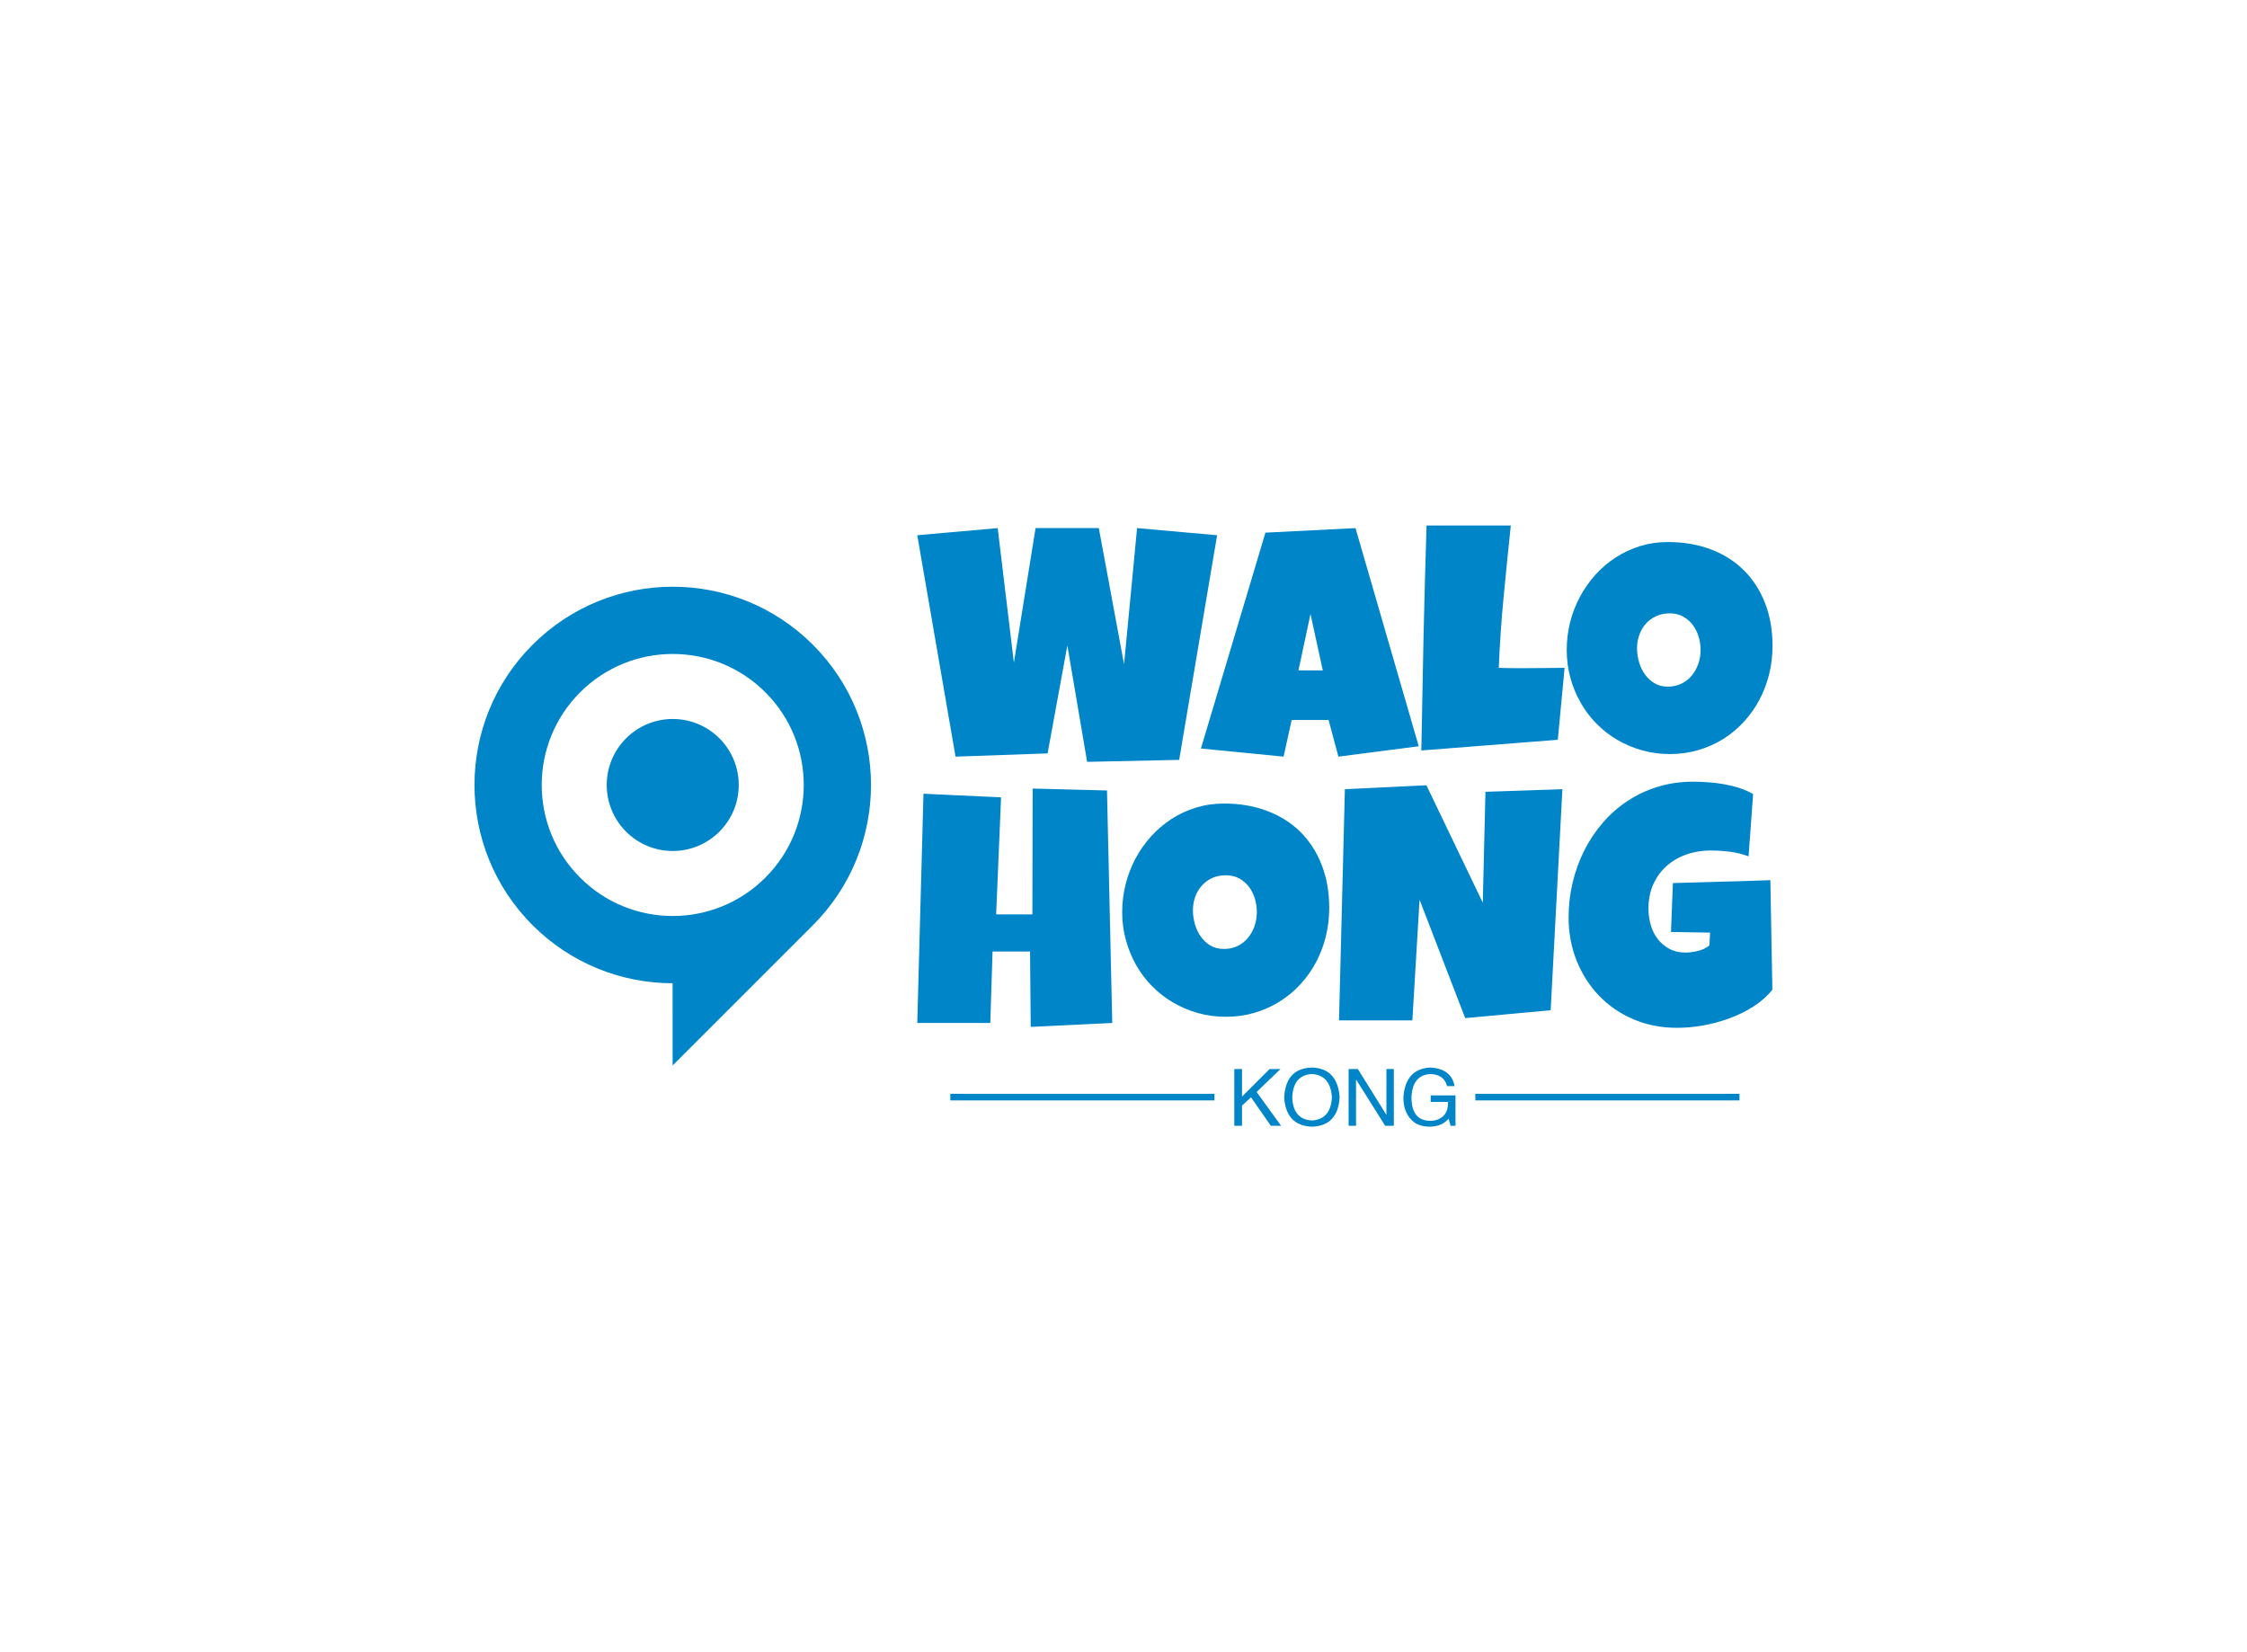 <svg data-v-0dd9719b="" version="1.0" xmlns="http://www.w3.org/2000/svg" xmlns:xlink="http://www.w3.org/1999/xlink" width="100%" height="100%" viewBox="0 0 340 250" preserveAspectRatio="xMidYMid meet" color-interpolation-filters="sRGB" style="margin: auto;"> <rect data-v-0dd9719b="" x="0" y="0" width="100%" height="100%" fill="#fff" fill-opacity="1" class="background"></rect> <rect data-v-0dd9719b="" x="0" y="0" width="100%" height="100%" fill="url(#watermark)" fill-opacity="1" class="watermarklayer"></rect> <g data-v-0dd9719b="" fill="#0085c9" class="icon-text-wrapper icon-svg-group iconsvg" transform="translate(71.795,79.518)"><g class="iconsvg-imagesvg" transform="translate(0,9.26)"><g><rect fill="#0085c9" fill-opacity="0" stroke-width="2" x="0" y="0" width="60" height="72.445" class="image-rect"></rect> <svg x="0" y="0" width="60" height="72.445" filtersec="colorsb2662361159" class="image-svg-svg primary" style="overflow: visible;"><svg version="1.1" id="cube" xmlns="http://www.w3.org/2000/svg" xmlns:xlink="http://www.w3.org/1999/xlink" x="0px" y="0px" viewBox="5.117 5.374 414.885 500.936" enable-background="new 0 0 425.2 507.62" xml:space="preserve">
<g>
	<path fill="#0085C9" d="M359.25,66.14c-81.01-81-212.34-81.04-293.39-0.01c-81.01,81.01-80.98,212.37,0.03,293.38
		c40.45,40.45,93.48,60.71,146.51,60.74l0.01,86.06l145.61-145.61c0.4-0.4,0.81-0.8,1.22-1.21
		C440.27,278.47,440.24,147.13,359.25,66.14z M309.47,309.73c-53.55,53.55-140.31,53.55-193.83,0.03
		c-53.54-53.54-53.56-140.34-0.01-193.88c53.54-53.55,140.34-53.53,193.88,0.01C363.02,169.41,363.01,256.18,309.47,309.73z"></path>
	<path fill="#0085C9" d="M163.73,163.98c-26.97,26.97-26.99,70.68,0.01,97.68c26.96,26.96,70.67,26.94,97.64-0.02
		c26.96-26.97,26.98-70.67,0.01-97.64C234.39,137.01,190.69,137.02,163.73,163.98z"></path>
</g>
</svg></svg> <!----></g></g> <g transform="translate(67,0)"><g data-gra="path-name" fill-rule="" class="tp-name iconsvg-namesvg" transform="translate(0,0)"><g transform="scale(1)"><g><path d="M33.38-35.12L45.49-34.04 39.75-0.05 25.82 0.25 22.83-17.36 19.84-1.03 5.91-0.54 0.12-34.04 12.29-35.12 14.74-14.76 18.02-35.12 27.59-35.12 31.41-14.52 33.38-35.12ZM66.43-35.12L76-2.11 63.84-0.54 62.36-6.08 56.77-6.08 55.55-0.54 43.04-1.77 52.8-34.43 66.43-35.12ZM57.8-13.59L61.48-13.59 59.62-22.12 57.8-13.59ZM98.07-13.98L98.07-13.98 97.04-3.09 76.39-1.47Q76.54-10.03 76.72-18.49 76.91-26.95 77.18-35.51L77.18-35.51 89.93-35.51Q89.36-30.14 88.85-24.78 88.33-19.42 88.11-13.98L88.11-13.98Q89.27-13.93 90.39-13.93 91.52-13.93 92.67-13.93L92.67-13.93Q94.05-13.93 95.37-13.95 96.7-13.98 98.07-13.98ZM129.53-17.31L129.53-17.31Q129.53-15.08 129.02-13.01 128.5-10.94 127.54-9.12 126.57-7.31 125.18-5.8 123.8-4.29 122.07-3.21 120.34-2.13 118.3-1.53 116.27-0.93 113.99-0.93L113.99-0.93Q111.78-0.93 109.78-1.5 107.78-2.06 106.04-3.08 104.3-4.1 102.89-5.53 101.48-6.96 100.49-8.72 99.49-10.47 98.94-12.48 98.39-14.49 98.39-16.68L98.39-16.68Q98.39-18.81 98.9-20.86 99.42-22.91 100.39-24.72 101.36-26.53 102.73-28.06 104.1-29.58 105.81-30.68 107.51-31.78 109.5-32.4 111.48-33.01 113.69-33.01L113.69-33.01Q117.25-33.01 120.18-31.91 123.11-30.8 125.18-28.75 127.25-26.71 128.39-23.8 129.53-20.89 129.53-17.31ZM118.65-16.68L118.65-16.68Q118.65-17.73 118.34-18.72 118.03-19.72 117.44-20.49 116.86-21.26 115.98-21.74 115.11-22.22 113.99-22.22L113.99-22.22Q112.83-22.22 111.93-21.8 111.02-21.38 110.37-20.66 109.72-19.94 109.38-18.97 109.03-18 109.03-16.92L109.03-16.92Q109.03-15.89 109.33-14.86 109.62-13.83 110.21-13 110.8-12.16 111.67-11.65 112.54-11.13 113.69-11.13L113.69-11.13Q114.84-11.13 115.76-11.59 116.68-12.04 117.32-12.81 117.96-13.59 118.3-14.59 118.65-15.6 118.65-16.68Z" transform="translate(-0.12, 35.51)"></path></g> <!----> <!----> <!----> <!----> <!----> <!----> <g data-gra="path-name-1" fill="#0085c9" transform="translate(0,38.76)"><g transform="scale(1.008)"><path d="M29.51-34.9L30.3 0 18.06 0.59 17.96-10.72 12.33-10.72 11.99 0 1.03 0 1.96-34.41 13.61-33.87 12.87-16.3 18.31-16.3 18.35-35.19 29.51-34.9ZM62.87-17.28L62.87-17.28Q62.87-15.05 62.36-12.98 61.84-10.91 60.88-9.1 59.91-7.29 58.53-5.79 57.14-4.28 55.42-3.21 53.69-2.13 51.66-1.53 49.63-0.93 47.36-0.93L47.36-0.93Q45.15-0.93 43.16-1.49 41.16-2.06 39.43-3.07 37.69-4.09 36.28-5.52 34.87-6.95 33.88-8.7 32.89-10.45 32.34-12.46 31.79-14.46 31.79-16.64L31.79-16.64Q31.79-18.77 32.3-20.81 32.82-22.86 33.78-24.67 34.75-26.48 36.12-28 37.49-29.51 39.19-30.62 40.89-31.72 42.88-32.33 44.86-32.94 47.06-32.94L47.06-32.94Q50.61-32.94 53.53-31.84 56.46-30.74 58.53-28.69 60.59-26.65 61.73-23.75 62.87-20.85 62.87-17.28ZM52-16.64L52-16.64Q52-17.69 51.7-18.69 51.39-19.68 50.81-20.45 50.22-21.22 49.35-21.7 48.48-22.17 47.36-22.17L47.36-22.17Q46.2-22.17 45.3-21.76 44.39-21.34 43.75-20.62 43.1-19.9 42.75-18.93 42.41-17.96 42.41-16.89L42.41-16.89Q42.41-15.86 42.71-14.83 43-13.8 43.59-12.97 44.17-12.14 45.04-11.62 45.91-11.11 47.06-11.11L47.06-11.11Q48.21-11.11 49.13-11.56 50.05-12.02 50.68-12.79 51.32-13.56 51.66-14.56 52-15.56 52-16.64ZM86.32-34.7L97.87-35.09 96.11-1.91 83.28-0.73 76.43-18.5 75.35-0.39 64.34-0.39 65.22-35.09 77.46-35.68 85.92-18.06 86.32-34.7ZM129.09-21.44L129.39-4.99Q128.24-3.55 126.55-2.47 124.86-1.39 122.93-0.69 120.99 0.02 118.96 0.38 116.93 0.73 115.1 0.73L115.1 0.73Q111.55 0.73 108.56-0.54 105.58-1.81 103.41-4.05 101.24-6.29 100.02-9.32 98.8-12.36 98.8-15.86L98.8-15.86Q98.8-18.53 99.41-21.08 100.02-23.64 101.16-25.9 102.3-28.17 103.94-30.06 105.58-31.96 107.66-33.33 109.74-34.7 112.21-35.46 114.68-36.22 117.49-36.22L117.49-36.22Q118.55-36.22 119.75-36.13 120.95-36.05 122.13-35.84 123.32-35.63 124.44-35.27 125.57-34.9 126.5-34.36L126.5-34.36 125.82-25.01Q124.44-25.53 122.99-25.71 121.53-25.89 120.14-25.89L120.14-25.89Q118.18-25.89 116.48-25.29 114.78-24.69 113.52-23.57 112.26-22.44 111.52-20.83 110.79-19.21 110.79-17.18L110.79-17.18Q110.79-15.91 111.13-14.72 111.47-13.53 112.17-12.62 112.87-11.7 113.91-11.14 114.95-10.57 116.32-10.57L116.32-10.57Q117.25-10.57 118.24-10.82 119.23-11.06 119.94-11.65L119.94-11.65 120.04-13.56 114.17-13.66 114.46-21Q118.11-21.12 121.75-21.21 125.4-21.29 129.09-21.44L129.09-21.44Z" transform="translate(-1.03, 36.22)"></path></g></g></g></g> <g data-gra="path-slogan" fill-rule="" class="tp-slogan iconsvg-slogansvg" fill="#0085c9" transform="translate(5,82.012)"><rect x="0" height="1" y="3.975" width="39.97"></rect> <rect height="1" y="3.975" width="39.97" x="79.44"></rect> <g transform="translate(42.97,0)"><g transform="scale(1)"><path d="M3.42-4.31L2.06-3.05L2.06 0L0.89 0L0.89-8.58L2.06-8.58L2.06-4.41L6.23-8.58L7.88-8.58L4.27-5.11L7.97 0L6.42 0L3.42-4.31ZM15.66-4.27L15.66-4.27Q15.47-7.64 12.66-7.83L12.66-7.83Q9.80-7.69 9.66-4.27L9.66-4.27Q9.80-0.94 12.66-0.80L12.66-0.80Q15.47-0.98 15.66-4.27ZM16.83-4.27L16.83-4.27Q16.55 0 12.66 0.14L12.66 0.14Q8.72 0 8.44-4.27L8.44-4.27Q8.67-8.72 12.66-8.81L12.66-8.81Q16.55-8.67 16.83-4.27ZM19.59-8.58L23.91-1.64L23.91-8.58L25.03-8.58L25.03 0L23.72 0L19.36-6.94L19.31-6.94L19.31 0L18.19 0L18.19-8.58L19.59-8.58ZM33.23-3.61L30.61-3.61L30.61-4.59L34.36-4.59L34.36 0L33.61 0L33.33-1.08Q32.34 0.09 30.52 0.14L30.52 0.14Q28.78 0.14 27.84-0.75L27.84-0.75Q26.44-2.06 26.48-4.36L26.48-4.36Q26.81-8.63 30.56-8.81L30.56-8.81Q33.75-8.63 34.22-6L34.22-6L33.09-6Q32.63-7.78 30.52-7.83L30.52-7.83Q27.84-7.64 27.70-4.31L27.70-4.31Q27.70-0.75 30.56-0.75L30.56-0.75Q31.59-0.75 32.34-1.31L32.34-1.31Q33.28-2.06 33.23-3.61L33.23-3.61Z" transform="translate(-0.891, 8.812)"></path></g></g></g></g></g><defs v-gra="od"></defs></svg>